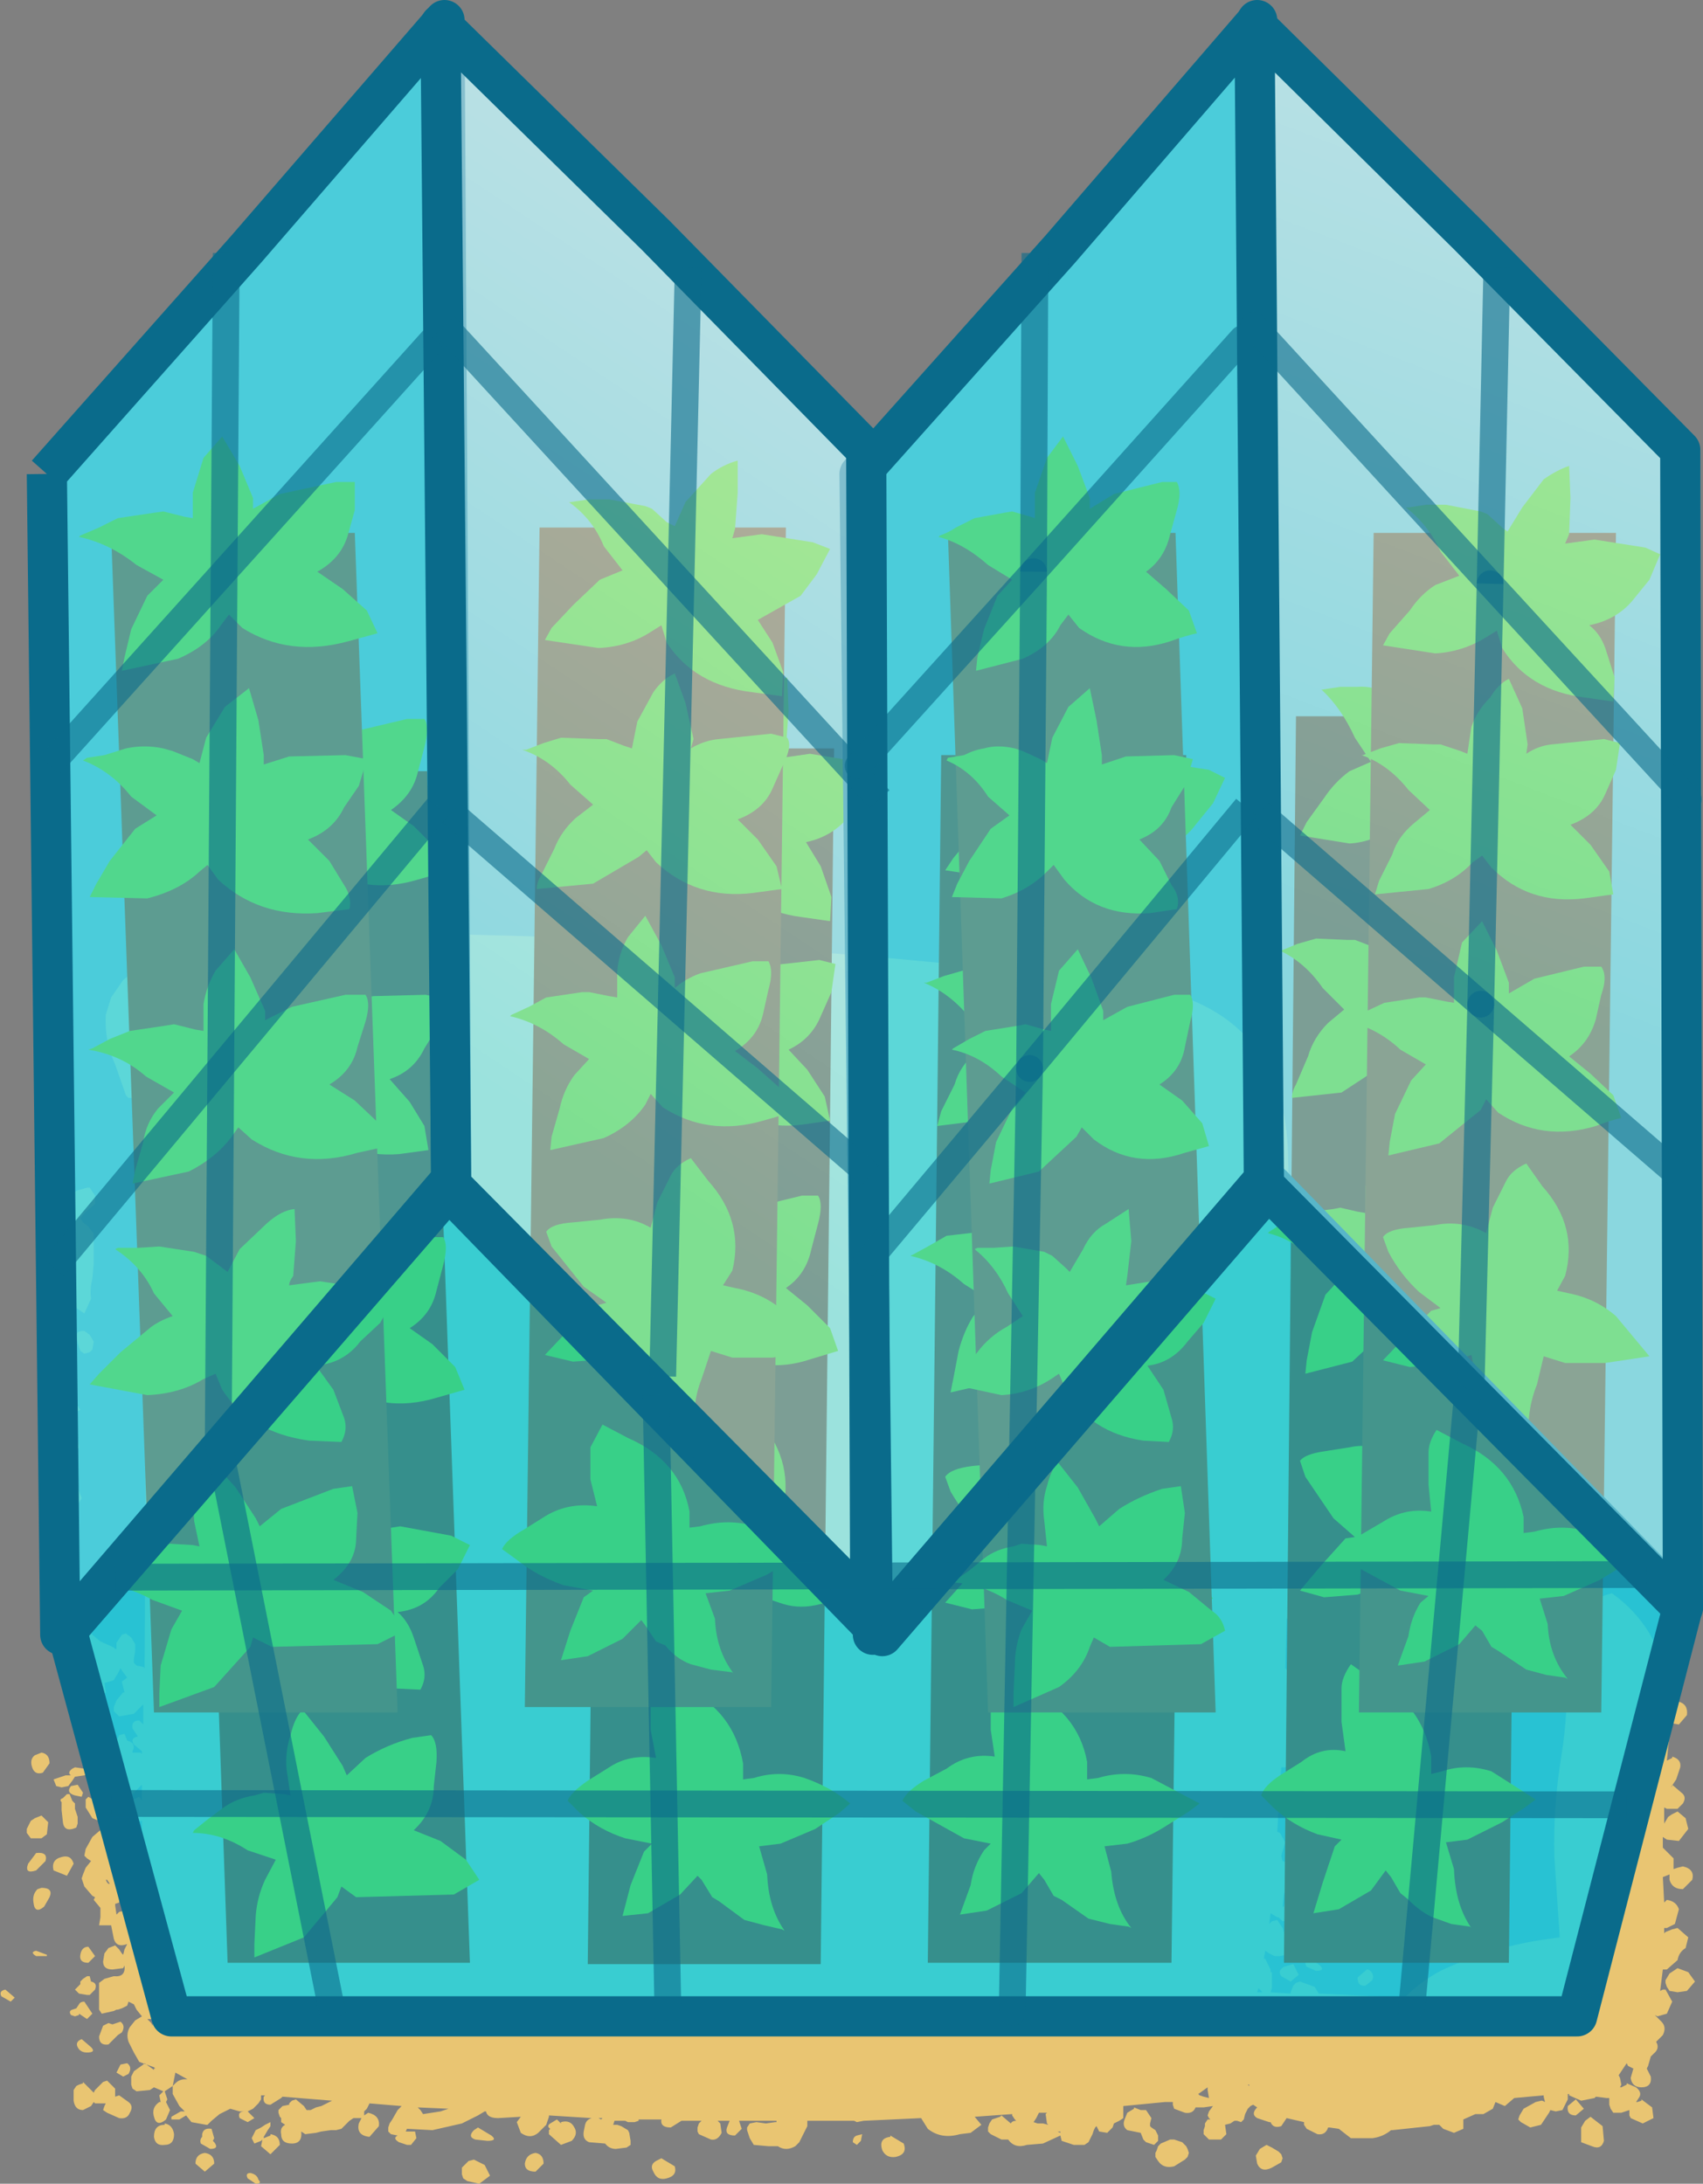 <?xml version="1.0" encoding="UTF-8" standalone="no"?>
<svg xmlns:xlink="http://www.w3.org/1999/xlink" height="81.55px" width="63.6px" xmlns="http://www.w3.org/2000/svg">
  <rect width="100%" height="100%" fill="#808080" stroke="none"/>
  <g transform="matrix(1.0, 0.0, 0.0, 1.0, 0.45, 20.5)">
    <path d="M47.95 23.75 L48.1 23.5 48.3 23.35 48.6 23.6 48.65 24.0 48.5 24.45 48.4 24.7 48.15 24.5 48.0 24.15 Q47.9 23.95 47.95 23.75 M6.0 57.4 L5.7 57.6 5.8 57.9 5.75 58.0 5.9 58.3 5.75 58.65 Q5.4 58.95 5.3 58.55 5.2 58.2 5.5 58.0 L5.55 58.0 5.5 57.75 5.65 57.6 5.3 57.45 5.15 57.55 4.65 57.6 4.5 57.5 4.45 57.35 4.45 57.05 4.55 56.85 4.9 56.6 4.95 56.55 5.3 56.8 5.3 56.75 5.35 56.75 5.3 56.7 4.75 56.5 4.55 56.15 4.35 55.75 Q4.25 55.45 4.4 55.2 L4.6 54.95 4.85 54.8 4.65 54.55 4.55 54.35 4.35 54.25 4.3 54.4 4.1 54.5 3.95 54.55 3.9 54.55 3.8 54.6 3.35 54.7 3.25 54.55 3.25 54.4 3.25 54.25 3.25 54.15 3.25 53.85 3.25 53.55 3.45 53.4 3.8 53.3 Q4.25 53.35 4.2 52.9 L4.15 53.0 3.75 53.05 Q3.4 53.05 3.4 52.75 L3.45 52.45 3.6 52.25 3.85 52.15 4.0 52.3 4.1 52.45 4.15 52.5 4.2 52.3 4.3 52.1 Q3.9 52.25 3.8 51.9 L3.7 51.4 3.6 51.4 3.25 51.4 3.3 51.1 3.3 50.8 3.3 50.75 3.05 50.45 3.1 50.35 3.0 50.3 2.7 49.95 2.6 49.65 2.65 49.5 2.75 49.25 2.95 49.0 2.8 48.9 2.7 48.8 2.75 48.55 3.0 48.1 3.35 47.8 3.6 47.65 3.75 47.6 3.85 47.55 4.05 47.85 4.15 47.8 4.25 47.8 4.5 47.95 4.7 48.1 4.85 48.25 4.85 47.5 4.35 47.6 3.9 47.5 4.0 47.25 4.25 46.95 4.55 46.7 4.75 46.6 4.85 46.75 4.85 46.15 4.5 46.5 4.05 46.9 Q3.8 47.1 3.5 46.9 L3.45 46.75 3.45 46.65 3.6 46.35 3.75 46.15 3.7 45.85 3.9 45.65 3.7 45.45 3.65 45.25 3.8 44.95 3.9 44.75 Q3.85 44.55 3.95 44.4 L4.0 44.3 4.2 44.25 4.3 44.5 Q4.65 44.6 4.5 44.9 L4.5 44.95 4.7 44.95 4.8 44.95 4.85 45.0 4.85 44.9 4.55 44.65 Q4.4 44.4 4.7 44.35 L4.5 44.05 Q4.45 43.75 4.75 43.75 L4.9 43.9 4.9 43.15 4.55 43.5 4.0 43.6 3.8 43.4 3.8 43.25 3.9 43.0 4.15 42.7 4.2 42.7 4.1 42.3 4.3 42.15 4.15 41.95 4.05 41.8 3.95 42.0 3.85 42.15 3.8 42.25 3.45 42.35 3.5 42.7 3.2 43.0 Q2.8 43.0 2.8 42.7 2.75 42.3 3.15 42.2 L3.1 42.05 3.0 41.85 2.75 41.6 2.6 41.5 2.5 41.2 2.45 40.95 2.45 40.8 2.45 40.65 2.5 40.55 2.8 40.3 2.8 40.25 3.0 40.55 3.3 40.8 3.75 41.0 3.9 41.1 3.9 40.85 4.1 40.55 4.25 40.5 4.45 40.65 4.6 40.9 4.6 41.15 4.55 41.45 4.55 41.6 4.6 41.65 4.65 41.7 4.9 41.75 4.95 41.8 5.0 31.55 4.9 18.75 4.9 17.15 Q4.05 18.0 4.7 19.8 L4.7 20.5 4.35 20.5 4.25 20.4 4.2 20.25 3.85 19.25 Q3.45 18.4 3.5 17.4 L3.7 16.75 4.15 16.1 Q4.5 15.8 4.95 15.6 5.05 12.8 5.45 10.3 L5.9 15.35 13.35 14.35 Q27.6 14.45 41.7 16.25 47.45 17.0 47.65 22.5 L47.75 26.8 47.9 26.7 48.1 26.6 48.1 26.55 48.15 26.6 48.15 26.5 48.1 26.25 48.15 25.95 48.3 25.75 48.5 25.6 48.75 25.9 48.9 26.3 48.7 26.8 48.45 26.9 48.45 27.2 48.3 27.45 47.9 27.45 47.75 27.25 47.75 32.05 47.85 31.95 48.1 31.85 48.35 31.95 48.45 32.05 48.5 32.2 48.55 32.35 48.55 32.5 48.55 32.65 48.65 32.75 48.7 32.75 48.9 32.9 49.0 33.0 49.1 33.15 49.1 33.3 49.1 33.45 49.1 33.6 49.1 33.75 49.1 34.0 48.9 34.25 48.45 34.8 47.9 34.75 47.85 34.6 47.85 34.5 47.9 34.35 48.1 34.05 48.25 33.75 48.25 33.65 48.15 33.5 48.0 33.35 47.85 33.2 47.75 33.1 47.75 35.15 47.8 35.25 47.75 35.65 47.75 35.7 47.7 36.25 47.75 36.25 48.0 36.5 48.1 36.9 48.0 37.35 47.9 37.65 48.05 37.8 48.15 38.2 Q48.1 38.45 48.3 38.5 L48.6 38.75 48.7 39.0 48.55 39.2 48.3 39.3 48.0 39.4 48.05 39.65 47.75 39.95 47.6 39.95 47.55 41.8 47.6 41.85 47.65 41.95 47.75 41.35 Q47.7 41.05 47.9 40.85 L48.1 40.7 48.35 40.8 48.55 40.95 48.6 41.0 Q48.65 40.9 48.85 40.8 L48.9 40.8 49.05 41.1 49.0 41.15 48.7 41.2 48.65 41.15 48.65 41.35 48.55 41.95 48.5 42.25 Q48.55 42.15 48.7 42.15 49.0 42.2 48.95 42.55 L48.7 42.8 48.4 42.6 48.05 42.95 48.05 43.05 48.1 43.3 48.0 43.6 47.75 44.05 47.65 44.2 47.65 44.4 47.6 44.7 47.65 44.7 47.9 45.15 47.55 45.5 47.4 45.5 47.25 47.9 47.35 47.95 47.55 48.3 47.4 48.8 47.45 49.0 47.6 49.05 47.7 49.15 47.75 49.4 47.65 49.85 47.5 50.25 47.45 50.7 47.5 50.7 47.55 50.5 47.85 50.45 47.9 50.65 47.95 50.65 48.05 50.9 47.85 51.2 47.45 51.25 47.3 51.1 47.25 51.1 47.0 50.95 46.95 51.35 47.05 51.25 47.25 51.2 47.45 51.5 47.55 51.8 47.65 52.1 47.65 52.35 47.6 52.5 47.35 52.55 47.15 52.55 46.95 52.45 46.8 52.35 46.75 52.65 46.8 52.65 46.95 52.95 47.0 53.05 47.0 53.15 47.05 53.15 47.05 53.75 47.0 53.9 47.75 53.95 47.75 53.9 47.85 53.65 47.95 53.55 48.1 53.5 48.65 53.7 48.8 53.95 52.0 54.1 Q52.6 53.5 53.35 53.1 55.15 52.25 57.1 51.95 L57.8 51.85 57.6 48.85 Q57.55 47.0 57.85 45.15 58.15 43.3 58.05 41.5 57.95 39.45 59.75 39.0 61.5 40.25 61.85 42.5 L61.9 42.45 62.1 42.4 62.3 42.85 62.25 43.05 Q62.6 43.15 62.55 43.55 L62.25 43.9 61.95 43.85 61.85 44.75 61.8 45.25 62.0 45.15 62.0 45.1 Q62.35 45.2 62.3 45.5 L62.15 45.95 61.95 46.25 62.0 46.2 62.0 46.15 62.35 46.45 Q62.55 46.6 62.4 46.85 L62.2 47.05 61.8 47.05 61.7 47.0 61.7 47.6 61.85 47.35 62.0 47.25 62.2 47.15 62.5 47.4 62.6 47.8 62.25 48.25 61.8 48.2 61.65 48.1 61.65 48.5 62.05 48.9 62.05 49.3 62.2 49.25 62.4 49.2 Q62.85 49.3 62.75 49.7 L62.4 50.05 Q62.0 50.05 61.9 49.7 L61.9 49.5 61.65 49.6 61.7 50.55 61.8 50.45 Q62.15 50.5 62.25 50.8 L62.1 51.35 61.8 51.5 61.7 51.5 61.7 51.7 61.75 51.65 62.0 51.55 62.2 51.5 62.6 51.85 62.5 52.25 Q62.25 52.4 62.2 52.7 L61.8 53.05 61.65 53.05 61.55 53.85 61.65 53.8 61.75 53.8 62.0 54.25 61.8 54.7 61.45 54.8 61.35 54.75 61.6 55.0 Q61.8 55.2 61.65 55.5 L61.4 55.75 Q61.55 56.0 61.3 56.2 L61.2 56.3 61.1 56.65 61.05 56.75 61.2 57.05 Q61.25 57.45 60.85 57.45 60.5 57.45 60.45 57.1 L60.55 56.75 60.35 56.65 60.3 56.55 60.0 57.0 60.05 57.1 60.1 57.35 60.05 57.45 60.1 57.45 60.3 57.35 60.3 57.3 60.65 57.45 Q60.9 57.65 60.75 57.85 L60.65 58.0 60.7 58.0 60.85 57.95 60.85 57.9 61.25 58.2 61.3 58.6 60.9 58.8 60.45 58.6 60.4 58.5 60.4 58.35 60.4 58.3 60.1 58.4 59.8 58.4 59.7 58.25 59.65 58.1 59.65 57.95 59.65 57.85 59.55 57.85 59.15 57.8 59.1 57.85 58.6 57.95 58.15 57.75 58.15 57.7 58.1 57.7 58.1 57.9 57.9 58.3 57.65 58.35 57.45 58.3 57.4 58.4 57.1 58.85 56.7 58.95 56.35 58.75 56.25 58.65 56.3 58.5 56.45 58.25 56.9 58.0 57.1 57.95 57.15 57.95 57.25 58.0 57.2 57.8 57.2 57.75 56.1 57.85 55.75 58.15 55.4 58.0 55.3 58.25 54.95 58.45 54.65 58.45 54.2 58.65 54.2 59.0 53.85 59.15 53.45 59.0 53.3 58.85 53.1 58.85 52.95 58.9 51.55 59.05 51.5 59.05 Q51.2 59.3 50.8 59.35 L50.0 59.35 49.55 59.0 49.2 58.95 49.15 58.95 Q49.05 59.25 48.75 59.2 L48.35 59.0 48.25 58.85 48.25 58.75 47.6 58.6 47.4 58.9 Q47.1 59.0 47.0 58.75 L46.95 58.75 46.5 58.6 Q46.25 58.45 46.5 58.2 L46.35 58.1 46.25 58.15 46.15 58.25 46.1 58.35 46.05 58.45 46.0 58.65 45.9 58.75 45.75 58.7 45.65 58.7 45.5 58.8 45.3 58.85 45.35 59.2 45.15 59.4 44.7 59.4 44.5 59.2 44.5 59.05 44.55 58.9 44.55 58.8 44.65 58.65 44.75 58.65 44.7 58.6 44.65 58.5 44.7 58.35 44.85 58.15 44.5 58.2 44.2 58.2 Q44.1 58.45 43.8 58.4 L43.4 58.25 43.35 58.1 43.35 58.0 43.05 58.0 41.5 58.15 41.5 58.3 41.5 58.6 41.35 58.7 41.15 58.8 41.1 58.95 40.9 59.15 40.6 59.1 40.5 58.9 40.45 58.95 40.4 59.05 40.35 59.2 40.2 59.5 40.05 59.6 39.65 59.6 39.2 59.45 39.15 59.25 38.5 59.55 37.9 59.6 Q37.45 59.75 37.2 59.4 L36.95 59.4 36.55 59.2 36.45 59.1 36.45 58.95 36.5 58.8 36.6 58.65 36.75 58.6 36.9 58.55 36.95 58.5 37.3 58.8 Q37.35 58.7 37.5 58.7 L37.45 58.65 37.35 58.5 37.35 58.45 35.95 58.55 36.2 58.85 35.8 59.15 35.4 59.2 Q34.7 59.4 34.2 59.0 L33.95 58.6 31.8 58.7 31.55 58.75 31.45 58.7 29.7 58.7 29.7 58.9 29.55 59.2 29.4 59.5 29.25 59.65 Q28.9 59.85 28.6 59.65 L28.25 59.65 27.7 59.6 27.55 59.35 27.5 59.2 27.45 59.05 27.45 58.95 27.55 58.8 27.8 58.75 28.15 58.8 28.5 58.75 28.55 58.75 28.55 58.7 27.15 58.7 27.25 59.0 27.0 59.25 Q26.6 59.25 26.7 58.95 L26.8 58.7 26.35 58.7 26.45 58.8 26.5 59.15 Q26.35 59.45 26.1 59.4 L25.65 59.2 25.6 59.1 25.6 58.95 25.65 58.8 25.75 58.7 25.0 58.7 24.6 58.95 Q24.2 58.95 24.25 58.65 L23.4 58.65 23.4 58.7 23.25 58.75 23.0 58.75 22.9 58.7 22.5 58.7 22.45 58.85 22.6 58.85 22.75 58.9 23.0 59.05 23.05 59.15 23.1 59.45 23.1 59.6 22.95 59.7 22.55 59.75 Q22.3 59.75 22.15 59.55 L21.55 59.5 Q21.3 59.4 21.35 59.1 L21.4 58.85 Q21.45 58.65 21.65 58.6 L20.05 58.5 20.05 58.55 19.95 58.85 19.65 59.15 Q19.35 59.4 19.0 59.15 L18.85 58.75 19.0 58.55 18.15 58.6 Q17.75 58.6 17.7 58.35 L17.65 58.35 17.4 58.5 16.8 58.8 15.7 59.05 14.75 59.0 14.7 59.1 14.8 59.1 14.95 59.1 15.05 59.1 15.1 59.35 14.9 59.6 14.75 59.6 14.45 59.5 Q14.2 59.35 14.4 59.25 L14.15 59.2 14.05 59.1 14.05 58.95 14.1 58.8 14.2 58.65 14.4 58.3 14.5 58.2 14.55 58.15 13.35 58.05 13.3 58.15 13.25 58.25 13.15 58.35 13.15 58.5 13.3 58.4 Q13.75 58.5 13.7 58.9 L13.35 59.3 Q12.85 59.25 12.95 58.8 L13.05 58.6 12.85 58.6 12.75 58.6 12.6 58.7 12.45 58.85 12.35 58.95 12.3 59.0 12.1 59.05 11.9 59.05 11.55 59.1 11.35 59.15 10.95 59.2 10.8 59.1 Q10.85 59.55 10.45 59.55 10.05 59.55 10.05 59.2 10.0 58.95 10.2 58.85 L10.05 58.75 10.05 58.6 10.0 58.55 9.95 58.4 9.95 58.3 10.1 58.15 10.35 58.1 10.35 58.05 10.45 57.95 10.6 57.9 10.9 58.15 11.0 58.3 11.15 58.3 11.35 58.2 11.55 58.15 11.95 57.95 10.1 57.8 10.05 57.85 9.65 58.1 Q9.35 58.1 9.4 57.8 L9.45 57.75 9.3 57.75 9.3 57.9 9.2 58.05 9.0 58.25 8.8 58.35 9.05 58.6 8.8 58.75 8.5 58.6 Q8.4 58.35 8.7 58.35 L8.5 58.35 8.15 58.25 7.95 58.35 7.75 58.45 7.45 58.7 7.3 58.85 7.25 58.85 6.7 58.75 6.5 58.5 6.25 58.65 5.95 58.65 5.95 58.55 6.3 58.35 6.45 58.35 6.25 58.15 6.0 57.7 6.0 57.4 6.1 57.3 Q6.25 57.15 6.45 57.15 L6.55 57.15 6.1 56.9 6.0 57.4 M49.25 39.35 L49.6 39.65 49.7 40.05 Q49.55 40.3 49.25 40.25 L48.85 40.05 48.6 40.1 48.45 39.85 Q48.45 39.6 48.8 39.65 L48.9 39.5 49.05 39.45 49.25 39.4 49.25 39.35 M49.8 41.2 Q49.95 41.4 49.7 41.45 L49.35 41.4 Q49.05 41.2 49.3 41.0 L49.45 40.95 49.8 41.2 M48.9 44.0 Q48.9 43.6 49.35 43.65 49.65 43.85 49.6 44.2 L49.25 44.45 48.9 44.0 M48.6 45.4 Q48.95 45.6 48.9 45.95 48.9 46.35 48.5 46.35 L48.45 46.35 48.4 46.4 48.3 46.7 48.1 46.9 47.7 46.8 Q47.4 46.6 47.7 46.4 L47.75 46.35 47.9 46.3 48.1 46.2 48.15 46.2 48.05 45.85 Q48.05 45.45 48.5 45.4 L48.6 45.4 M49.35 46.15 Q49.55 46.3 49.4 46.5 L49.15 46.65 48.95 46.3 Q49.05 46.1 49.35 46.15 M48.1 48.7 Q48.1 48.25 48.5 48.25 L48.85 48.6 Q48.85 49.0 48.5 49.05 48.15 49.05 48.1 48.7 M50.2 49.4 L50.15 49.5 49.95 49.3 Q49.9 49.1 50.1 49.15 L50.2 49.4 M61.9 43.15 L61.9 43.2 61.95 43.15 61.9 43.15 M1.95 24.2 L2.3 24.05 2.35 24.0 2.45 23.95 2.65 23.9 2.8 23.85 2.9 23.85 3.1 24.15 3.1 24.45 3.0 24.55 2.75 24.75 2.55 25.0 2.65 25.15 2.85 25.3 2.95 25.45 3.05 25.55 3.05 26.3 3.05 26.7 3.0 27.25 Q2.9 27.65 2.95 28.0 L2.7 28.55 2.1 28.15 1.95 27.7 2.05 27.2 2.2 26.4 2.2 26.0 2.1 25.85 2.0 25.75 1.75 25.55 1.65 25.45 1.65 25.3 1.6 25.15 1.6 25.0 1.6 24.85 1.6 24.7 1.65 24.6 1.65 24.45 1.95 24.2 M2.45 29.65 L2.4 29.35 2.45 29.25 2.6 29.2 2.7 29.2 2.9 29.35 3.05 29.6 3.0 29.9 2.9 30.0 2.7 30.05 2.55 29.95 2.5 29.8 2.45 29.65 M2.05 32.05 L2.25 31.85 2.35 31.85 2.55 32.15 2.45 32.2 2.15 32.2 2.05 32.05 M2.45 33.25 L2.5 33.55 2.4 33.7 2.05 33.65 1.8 33.45 1.75 33.1 1.85 32.95 2.05 32.85 2.25 33.0 2.4 33.1 2.45 33.25 M2.25 35.1 L2.45 35.05 2.6 35.45 2.45 35.7 Q2.1 35.85 2.05 35.5 2.0 35.2 2.25 35.1 M1.95 36.45 Q2.05 36.2 2.35 36.25 2.55 36.4 2.4 36.6 L2.1 36.75 Q1.9 36.7 1.95 36.45 M2.65 39.0 L2.6 39.15 2.35 39.2 2.0 39.1 1.65 38.7 1.65 38.45 1.7 38.3 1.85 38.25 2.15 38.3 2.35 38.45 2.55 38.7 2.65 39.0 M3.0 43.1 L3.3 43.25 3.3 43.3 2.95 43.25 Q2.8 43.15 3.0 43.1 M3.0 44.15 L3.1 44.15 3.15 44.25 Q3.45 44.3 3.45 44.65 3.45 45.15 3.0 45.05 L2.95 45.05 2.8 45.35 Q2.6 45.45 2.6 45.15 L2.65 44.95 2.55 44.6 2.85 44.3 3.0 44.15 M2.7 45.8 L2.35 45.85 2.25 46.0 2.1 46.2 1.85 46.25 1.65 46.2 1.55 45.95 2.0 45.8 2.2 45.8 Q2.05 45.7 2.25 45.55 L2.35 45.5 2.7 45.55 Q2.95 45.7 2.7 45.8 M0.85 45.05 L1.1 44.95 Q1.4 45.0 1.4 45.35 L1.15 45.7 Q0.85 45.8 0.75 45.5 0.65 45.2 0.85 45.05 M2.45 46.15 L2.65 46.45 2.6 46.6 2.35 46.55 Q2.0 46.45 2.2 46.2 L2.45 46.15 M2.05 46.5 L2.15 46.5 2.25 46.75 2.35 46.85 2.35 47.0 2.35 47.05 2.45 47.35 2.45 47.6 2.4 47.75 Q1.95 47.95 1.9 47.55 L1.85 47.1 1.85 46.8 Q1.75 46.7 1.9 46.65 L2.05 46.5 M1.1 47.3 L1.35 47.55 1.3 48.0 1.1 48.15 0.7 48.15 0.55 47.95 0.55 47.8 0.6 47.7 0.7 47.5 0.85 47.4 1.1 47.3 M0.9 49.35 Q0.45 49.5 0.6 49.1 L0.9 48.7 Q1.35 48.65 1.25 49.0 L0.9 49.35 M2.3 49.1 L2.05 49.55 1.55 49.35 Q1.45 48.95 1.85 48.85 2.2 48.75 2.3 49.1 M3.35 47.0 L3.4 47.3 3.35 47.4 3.25 47.5 3.0 47.4 2.75 47.0 2.75 46.7 2.8 46.65 2.85 46.6 3.1 46.75 3.25 46.85 3.35 47.0 M3.55 48.7 L3.7 48.85 3.75 48.9 3.7 48.8 3.7 48.65 3.55 48.7 M32.8 59.3 L32.8 59.25 33.3 59.55 Q33.45 59.95 33.0 60.05 32.65 60.1 32.5 59.8 32.35 59.35 32.8 59.3 M31.7 59.45 L31.55 59.6 31.4 59.5 Q31.4 59.3 31.55 59.25 L31.75 59.2 31.7 59.45 M38.15 58.75 L38.3 58.8 38.5 58.8 38.7 58.85 38.65 58.8 38.6 58.45 38.65 58.4 38.35 58.4 38.25 58.6 38.15 58.75 M39.15 59.15 L39.15 59.1 39.05 59.1 39.15 59.15 M20.5 58.8 L20.5 58.75 Q20.85 58.65 21.0 58.95 21.15 59.2 20.9 59.45 L20.5 59.6 20.05 59.2 20.05 59.05 20.1 59.0 Q19.95 58.9 20.1 58.8 L20.35 58.65 20.5 58.8 M22.05 58.6 L21.9 58.6 22.0 58.65 22.05 58.6 M24.25 60.1 L24.75 60.4 Q24.85 60.75 24.45 60.85 24.1 60.95 23.95 60.6 23.8 60.35 24.05 60.2 L24.25 60.1 M16.3 58.25 L15.15 58.2 15.25 58.3 15.35 58.45 16.0 58.35 16.3 58.25 M17.4 58.95 L17.9 59.25 Q18.15 59.45 17.75 59.45 L17.3 59.4 Q17.0 59.3 17.25 59.05 L17.4 58.95 M17.05 60.2 L17.25 60.15 17.65 60.35 17.85 60.75 17.45 61.05 17.0 60.95 16.85 60.85 16.8 60.7 16.8 60.6 16.8 60.45 16.95 60.3 17.05 60.2 M19.55 59.9 Q19.85 59.95 19.85 60.3 L19.55 60.6 Q19.15 60.6 19.15 60.3 19.2 59.95 19.55 59.9 M5.15 54.9 L5.05 54.9 5.2 55.05 5.25 55.15 5.25 54.9 5.15 54.9 M4.5 49.5 L4.3 49.4 4.3 49.6 4.3 49.9 4.35 50.2 4.3 50.3 4.0 50.35 4.0 50.4 4.0 50.55 3.85 50.6 3.85 50.65 3.9 51.0 4.0 50.9 4.2 50.85 4.4 51.15 4.45 51.25 4.45 50.4 4.55 49.6 4.6 49.5 4.5 49.5 M3.55 49.7 L3.5 49.7 3.55 49.8 3.6 49.85 3.65 49.85 3.55 49.7 M3.1 52.55 L2.85 52.8 Q2.5 52.8 2.55 52.5 2.6 52.2 2.85 52.2 L3.1 52.55 M1.3 52.5 L1.3 52.55 0.9 52.55 Q0.65 52.4 0.9 52.35 L1.3 52.5 M0.95 50.05 L1.1 50.0 Q1.55 50.0 1.4 50.35 L1.2 50.7 Q0.85 51.0 0.8 50.55 0.75 50.25 0.95 50.05 M2.2 54.75 Q2.1 54.6 2.25 54.55 L2.4 54.5 2.5 54.35 Q2.55 54.25 2.7 54.25 L3.0 54.7 2.8 54.9 2.5 54.7 2.5 54.75 2.35 54.8 2.2 54.75 M2.35 53.8 L2.4 53.75 2.55 53.6 2.55 53.5 2.65 53.4 2.8 53.3 2.9 53.3 2.95 53.5 Q3.2 53.55 3.1 53.8 L2.9 54.0 2.8 54.0 2.5 53.95 2.35 53.8 M3.75 55.1 L4.05 55.0 Q4.25 55.15 4.1 55.4 L3.95 55.5 3.6 55.85 Q3.25 55.9 3.25 55.55 L3.4 55.15 3.6 55.05 3.75 55.1 M4.35 56.95 L4.15 57.05 3.9 56.9 4.05 56.6 4.3 56.55 Q4.5 56.7 4.35 56.95 M2.8 56.15 Q2.55 56.15 2.45 55.95 2.35 55.75 2.6 55.65 L2.95 55.95 Q3.15 56.15 2.8 56.15 M3.35 57.3 L3.4 57.25 3.55 57.2 3.85 57.5 3.85 57.8 4.0 57.75 4.35 58.0 Q4.55 58.15 4.4 58.4 4.3 58.65 4.0 58.6 L3.55 58.4 3.4 58.3 3.45 58.15 3.5 58.05 3.1 58.05 3.05 58.0 2.95 58.15 2.65 58.3 Q2.35 58.3 2.3 57.95 L2.3 57.85 2.3 57.7 2.3 57.55 2.4 57.4 2.5 57.35 2.65 57.3 2.65 57.25 3.05 57.65 3.1 57.55 3.25 57.4 3.35 57.3 M7.1 59.3 L7.1 59.2 Q7.15 58.95 7.45 59.0 L7.55 59.35 7.5 59.45 7.55 59.5 Q7.75 59.75 7.4 59.75 L7.05 59.55 Q7.0 59.4 7.1 59.3 M7.55 60.3 L7.2 60.6 6.85 60.3 Q6.85 59.95 7.2 59.9 7.55 59.95 7.55 60.3 M6.05 59.2 Q6.05 59.6 5.7 59.6 5.35 59.65 5.3 59.3 5.3 58.85 5.7 58.85 L5.7 58.8 Q6.0 58.85 6.05 59.2 M9.55 59.05 L9.4 59.3 9.4 59.35 9.65 59.25 9.65 59.2 Q10.0 59.25 10.0 59.6 L9.65 59.95 9.3 59.65 9.35 59.4 9.3 59.45 9.05 59.55 8.95 59.35 9.1 59.05 9.3 58.95 9.45 58.85 9.65 58.75 9.65 58.9 9.55 59.05 M9.2 60.9 Q9.35 61.05 9.1 61.05 L8.8 60.85 Q8.7 60.65 8.9 60.65 9.15 60.7 9.2 60.9 M62.2 53.9 L61.9 53.85 61.8 53.7 61.75 53.55 61.75 53.45 61.9 53.2 62.2 53.0 62.6 53.15 62.85 53.5 62.55 53.85 62.2 53.9 M50.8 53.45 L50.55 53.65 Q50.25 53.7 50.25 53.35 L50.6 53.05 50.65 53.05 Q50.9 53.2 50.8 53.45 M58.7 58.25 L58.4 58.5 Q58.05 58.5 58.1 58.15 L58.4 57.9 58.7 58.25 M58.95 58.55 L59.4 58.9 59.45 59.45 Q59.35 59.8 59.0 59.65 L58.6 59.5 58.6 59.35 58.6 59.2 58.6 58.95 58.75 58.7 58.95 58.55 M48.65 51.4 L48.5 51.6 48.6 51.9 48.45 52.2 48.1 52.1 Q47.9 51.95 48.05 51.7 L48.3 51.5 48.2 51.4 Q48.0 51.1 48.3 51.1 L48.4 51.05 48.65 51.4 M50.25 52.0 Q50.15 52.05 50.05 51.9 49.9 51.75 50.05 51.55 L50.25 51.55 50.35 51.85 50.25 52.0 M48.05 53.25 L47.75 53.5 47.4 53.3 Q47.25 53.1 47.5 52.95 L47.85 52.85 48.05 53.25 M46.7 53.9 L46.55 53.75 46.5 53.9 46.7 53.9 M48.85 52.9 Q49.05 53.1 48.7 53.1 L48.35 52.95 Q48.2 52.7 48.5 52.65 L48.85 52.9 M44.65 57.45 L44.3 57.7 44.35 57.75 44.5 57.8 44.7 57.85 44.65 57.55 44.65 57.45 M41.65 58.4 L41.9 58.25 41.9 58.2 42.15 58.3 42.2 58.3 42.25 58.3 42.35 58.3 42.55 58.6 42.5 58.8 42.5 58.9 42.55 58.95 42.7 59.05 42.8 59.25 42.8 59.45 42.65 59.6 42.35 59.5 42.25 59.4 42.15 59.15 41.65 59.05 Q41.45 58.9 41.55 58.65 L41.65 58.4 M42.7 60.05 L42.7 59.9 42.75 59.8 42.8 59.65 42.9 59.55 43.25 59.4 43.4 59.4 43.7 59.5 43.85 59.65 43.9 59.75 43.95 59.9 43.9 60.05 43.8 60.15 43.4 60.4 Q43.0 60.5 42.8 60.2 L42.7 60.05 M46.2 57.35 L46.15 57.35 46.2 57.4 46.2 57.35 M47.05 59.7 L47.3 59.85 47.4 59.95 47.45 60.1 47.4 60.25 47.05 60.45 Q46.65 60.65 46.5 60.3 L46.45 60.0 46.6 59.75 46.85 59.6 47.05 59.7 M-0.25 53.8 L0.1 54.1 -0.05 54.25 -0.4 54.05 Q-0.5 53.85 -0.25 53.8" fill="#e9c572" fill-rule="evenodd" stroke="none"/>
    <path d="M62.4 39.55 L58.45 54.8 5.95 54.8 2.05 40.4 16.3 23.95 32.15 40.25 32.15 40.55 32.3 40.4 32.5 40.6 46.9 23.9 62.4 39.55" fill="#18cee2" fill-opacity="0.6" fill-rule="evenodd" stroke="none"/>
    <path d="M16.15 -19.5 L16.05 -19.6 16.15 -19.75 16.15 -19.5 M16.0 -19.55 L16.4 23.55 1.8 40.55 1.3 -2.8 8.75 -11.2 16.0 -19.55 M32.05 35.3 L31.9 -3.0 39.15 -11.2 46.4 -19.6 46.75 23.55 32.3 40.4 32.15 40.55 32.15 40.25 32.05 35.3" fill="#41daeb" fill-opacity="0.6" fill-rule="evenodd" stroke="none"/>
    <path d="M16.05 -19.6 L16.15 -19.5 24.05 -11.7 31.9 -3.7 31.9 -3.0 32.05 35.3 32.05 39.55 16.4 23.75 16.4 23.55 16.0 -19.55 16.0 -19.6 16.05 -19.6 M46.4 -19.6 L46.5 -19.5 54.4 -11.7 62.3 -3.7 62.4 39.5 62.4 39.55 46.9 23.9 46.75 23.75 46.75 23.55 46.4 -19.6" fill="#8ce8f2" fill-opacity="0.6" fill-rule="evenodd" stroke="none"/>
    <path d="M15.5 8.3 L17.1 52.8 8.05 52.8 6.5 8.3 15.5 8.3" fill="#643009" fill-rule="evenodd" stroke="none"/>
    <path d="M7.9 16.4 Q8.5 16.25 9.15 16.4 L9.5 16.5 10.15 16.8 10.4 16.95 10.65 16.0 Q10.85 15.35 11.3 14.85 11.7 14.35 12.1 14.15 L12.45 15.35 12.6 16.65 12.6 17.05 Q13.0 16.75 13.5 16.7 L15.45 16.65 16.15 16.8 15.9 17.85 15.4 18.65 Q15.0 19.5 14.1 19.8 L14.85 20.65 15.4 21.55 15.55 22.45 14.45 22.6 Q12.45 22.75 11.1 21.35 L10.7 20.8 10.4 21.05 Q9.7 21.75 8.65 22.05 L6.7 22.0 6.85 21.55 7.3 20.65 8.2 19.45 Q8.5 19.15 8.9 18.9 L8.05 18.2 Q7.4 17.25 6.45 16.85 L6.55 16.75 7.15 16.65 Q7.5 16.45 7.9 16.4 M16.55 30.55 L16.9 31.4 15.85 31.7 Q13.85 32.3 12.25 31.2 L11.8 30.7 11.55 31.1 Q11.0 31.9 10.05 32.35 L8.1 32.85 8.2 32.3 8.45 31.25 Q8.6 30.55 9.0 30.0 L9.55 29.4 Q9.0 29.15 8.6 28.8 7.7 28.0 6.65 27.75 L6.75 27.7 7.3 27.4 8.0 27.05 9.25 26.85 9.55 26.8 10.3 27.0 10.55 27.05 10.55 26.05 10.95 24.8 Q11.2 24.25 11.6 24.0 L12.2 25.05 12.65 26.3 12.65 26.7 Q13.05 26.35 13.55 26.15 L15.45 25.7 16.1 25.7 Q16.3 26.0 16.1 26.75 L15.85 27.7 Q15.65 28.6 14.85 29.1 L15.7 29.7 16.55 30.55 M10.65 35.6 L11.2 36.0 11.35 36.2 11.85 35.3 12.7 34.35 Q13.2 33.85 13.65 33.8 L13.7 35.0 13.6 36.35 13.5 36.65 14.5 36.5 16.4 36.85 17.1 37.2 16.65 38.1 15.95 38.8 Q15.4 39.6 14.4 39.7 14.8 40.05 15.0 40.65 L15.35 41.7 Q15.5 42.15 15.25 42.6 L14.2 42.55 Q12.15 42.25 11.2 40.65 L10.95 40.0 10.55 40.2 Q9.7 40.8 8.65 40.85 L6.7 40.45 6.95 40.0 7.65 39.2 8.75 38.25 9.5 37.85 8.85 37.0 Q8.4 35.95 7.5 35.35 L7.6 35.25 8.3 35.25 9.05 35.2 10.25 35.45 10.65 35.6 M8.8 48.6 Q7.8 47.95 6.75 47.95 L6.8 47.85 7.3 47.45 7.9 47.0 Q8.4 46.65 9.05 46.55 L9.4 46.45 10.15 46.5 10.4 46.55 10.25 45.55 Q10.2 44.9 10.4 44.3 10.55 43.65 10.85 43.35 L11.65 44.35 12.35 45.45 12.5 45.8 13.2 45.15 Q14.0 44.65 14.95 44.4 L15.65 44.3 Q15.9 44.55 15.85 45.3 L15.75 46.2 Q15.75 47.15 15.0 47.85 L16.0 48.25 16.95 48.95 17.45 49.7 16.5 50.25 12.85 50.35 12.3 49.95 12.15 50.35 10.9 51.85 9.05 52.6 9.05 52.1 9.1 51.05 Q9.15 50.35 9.45 49.7 L9.85 48.95 8.8 48.6" fill="#6ad301" fill-rule="evenodd" stroke="none"/>
    <path d="M10.9 4.65 L11.5 5.7 12.0 6.95 12.0 7.35 Q12.4 7.0 12.85 6.8 L14.75 6.35 15.4 6.35 Q15.6 6.65 15.4 7.4 L15.15 8.35 Q14.95 9.2 14.15 9.75 L15.0 10.35 15.85 11.2 16.2 12.05 15.15 12.35 Q13.15 12.95 11.55 11.85 L11.1 11.35 10.85 11.75 9.35 13.0 7.4 13.5 7.5 12.95 7.75 11.9 Q7.9 11.2 8.3 10.65 L8.85 10.05 7.9 9.45 Q7.0 8.65 5.95 8.4 L6.05 8.35 Q6.35 8.3 6.65 8.05 L7.3 7.7 8.55 7.5 8.85 7.45 9.6 7.65 9.85 7.7 9.85 6.7 10.25 5.45 Q10.5 4.9 10.9 4.65" fill="#6ad301" fill-rule="evenodd" stroke="none"/>
    <path d="M30.7 7.45 L30.2 52.85 21.5 52.85 22.0 7.45 30.7 7.45" fill="#643009" fill-rule="evenodd" stroke="none"/>
    <path d="M25.15 42.55 Q26.95 43.4 27.3 45.35 L27.3 45.95 27.7 45.9 Q28.65 45.6 29.6 45.9 30.6 46.25 31.3 46.85 L30.9 47.2 30.0 47.8 28.7 48.35 27.9 48.45 28.2 49.5 Q28.25 50.75 28.85 51.6 L28.75 51.55 28.1 51.4 27.35 51.2 26.4 50.5 26.15 50.35 25.75 49.7 25.6 49.55 24.95 50.25 23.75 50.95 22.8 51.05 23.1 49.9 23.6 48.65 23.9 48.35 22.9 48.15 Q21.95 47.85 21.2 47.2 L20.75 46.75 Q20.85 46.45 21.5 46.0 L22.3 45.5 Q23.05 45.0 24.05 45.15 L23.85 44.1 23.85 42.85 24.2 42.0 25.15 42.55" fill="#6ad301" fill-rule="evenodd" stroke="none"/>
    <path d="M22.45 35.15 L22.25 34.55 Q22.45 34.25 23.2 34.15 L24.15 34.1 Q25.15 33.9 25.9 34.4 25.9 34.0 26.2 33.4 L26.65 32.4 Q26.85 31.95 27.35 31.7 L27.95 32.6 Q29.25 34.15 28.75 36.05 L28.45 36.65 28.9 36.75 Q29.85 36.95 30.6 37.6 L31.75 39.15 31.2 39.25 30.2 39.4 Q29.45 39.6 28.8 39.4 L28.05 39.15 27.75 40.2 Q27.35 41.25 27.5 42.4 L27.4 42.35 Q27.25 42.05 26.9 41.9 L26.35 41.4 25.75 40.35 25.6 40.05 25.5 39.35 25.45 39.1 24.5 39.45 23.15 39.6 22.2 39.3 23.0 38.35 24.05 37.4 24.35 37.3 23.55 36.7 22.45 35.15" fill="#6ad301" fill-rule="evenodd" stroke="none"/>
    <path d="M30.1 24.15 Q30.3 24.45 30.1 25.2 L29.85 26.15 Q29.65 27.1 28.9 27.6 L29.7 28.25 30.55 29.1 30.85 29.95 29.85 30.25 Q27.95 30.9 26.35 29.75 L25.95 29.25 25.7 29.65 24.25 30.95 22.4 31.4 22.5 30.9 22.75 29.85 23.25 28.5 23.8 27.9 22.9 27.3 Q22.0 26.5 20.95 26.25 L21.05 26.2 21.65 25.85 22.3 25.55 23.5 25.35 23.8 25.3 24.5 25.5 24.75 25.55 24.75 24.5 25.15 23.2 25.75 22.4 26.3 23.5 26.8 24.75 26.8 25.15 27.65 24.6 29.5 24.15 30.1 24.15" fill="#6ad301" fill-rule="evenodd" stroke="none"/>
    <path d="M27.2 14.2 L27.4 15.55 Q27.3 15.75 27.35 15.9 27.8 15.65 28.35 15.55 L30.15 15.35 30.75 15.5 30.6 16.55 30.2 17.45 Q29.85 18.3 29.0 18.7 L29.7 19.45 30.35 20.45 30.55 21.35 29.5 21.5 Q27.5 21.75 26.15 20.3 L25.8 19.85 25.5 20.1 23.9 21.15 21.9 21.35 22.1 20.8 22.55 19.8 Q22.8 19.1 23.3 18.65 L23.95 18.1 23.1 17.3 Q22.4 16.35 21.45 15.95 L21.55 15.95 22.15 15.75 22.85 15.5 24.05 15.55 24.35 15.55 25.05 15.85 25.25 15.9 25.45 14.9 26.05 13.75 Q26.35 13.2 26.8 13.05 L27.2 14.2" fill="#6ad301" fill-rule="evenodd" stroke="none"/>
    <path d="M31.75 9.2 L31.2 10.05 Q30.6 10.75 29.65 10.95 L30.2 11.85 30.6 13.0 30.55 13.9 29.5 13.75 Q27.45 13.5 26.5 11.8 L26.3 11.2 25.95 11.45 Q25.15 12.0 24.1 12.05 L22.2 11.7 22.5 11.3 23.15 10.4 24.15 9.4 24.95 9.05 24.3 8.15 Q23.9 7.1 23.05 6.4 L23.1 6.4 23.8 6.3 24.5 6.3 25.7 6.6 26.0 6.7 26.5 7.2 26.75 7.35 27.2 6.4 28.05 5.35 Q28.45 4.95 28.95 4.8 L29.0 6.05 28.9 7.45 28.75 7.8 29.8 7.65 31.65 7.95 32.2 8.25 31.75 9.2" fill="#6ad301" fill-rule="evenodd" stroke="none"/>
    <path d="M34.2 52.8 L34.7 7.7 43.85 7.7 43.3 52.8 34.2 52.8" fill="#643009" fill-rule="evenodd" stroke="none"/>
    <path d="M41.05 49.4 Q41.15 50.7 41.8 51.5 L41.7 51.45 41.0 51.35 40.2 51.15 39.2 50.45 38.9 50.3 38.55 49.7 38.35 49.45 37.7 50.2 36.4 50.85 35.4 51.0 35.8 49.9 Q35.9 49.2 36.3 48.6 L36.55 48.35 35.55 48.15 33.75 47.15 33.25 46.75 Q33.4 46.4 34.05 46.0 L34.9 45.55 Q35.7 44.95 36.7 45.1 L36.55 44.1 36.55 42.85 Q36.55 42.45 36.9 42.0 L37.85 42.55 Q39.8 43.4 40.15 45.3 L40.15 45.95 40.55 45.9 Q41.55 45.6 42.55 45.9 L44.35 46.85 43.95 47.15 43.0 47.75 Q42.35 48.15 41.65 48.35 L40.8 48.45 41.05 49.4" fill="#6ad301" fill-rule="evenodd" stroke="none"/>
    <path d="M41.85 36.8 Q42.85 37.0 43.65 37.65 L44.85 39.2 44.2 39.3 43.2 39.45 41.7 39.45 40.95 39.2 40.65 40.25 Q40.2 41.3 40.35 42.4 L40.3 42.35 39.7 41.9 39.2 41.45 Q38.7 41.05 38.55 40.35 L38.35 40.1 38.3 39.4 38.2 39.15 37.2 39.5 35.85 39.6 34.85 39.35 35.7 38.4 36.7 37.45 37.05 37.4 36.2 36.75 Q35.55 36.05 35.05 35.2 L34.85 34.65 Q35.05 34.35 35.85 34.25 L36.85 34.15 Q37.85 33.95 38.7 34.45 38.7 34.05 39.0 33.5 L39.5 32.5 Q39.7 32.05 40.2 31.8 L40.85 32.7 Q42.2 34.2 41.7 36.1 L41.35 36.7 41.85 36.8" fill="#6ad301" fill-rule="evenodd" stroke="none"/>
    <path d="M43.05 24.3 Q43.3 24.65 43.05 25.35 L42.85 26.3 Q42.65 27.2 41.85 27.7 L42.7 28.4 43.55 29.2 43.85 30.05 42.85 30.4 Q40.85 31.0 39.2 29.85 L38.7 29.35 38.5 29.75 Q37.9 30.6 37.0 31.05 L35.05 31.5 35.15 31.0 35.35 29.95 Q35.55 29.2 35.9 28.65 L36.5 28.05 35.55 27.45 Q34.65 26.65 33.55 26.4 L33.65 26.35 34.2 26.05 34.9 25.65 36.2 25.5 36.5 25.45 37.2 25.6 37.5 25.65 37.5 24.7 Q37.55 24.05 37.85 23.35 L38.55 22.55 39.15 23.7 39.65 24.9 39.65 25.3 40.55 24.75 42.45 24.3 43.05 24.3" fill="#6ad301" fill-rule="evenodd" stroke="none"/>
    <path d="M43.8 15.75 L43.65 16.75 Q43.35 17.25 43.2 17.7 42.85 18.5 41.95 18.85 L42.7 19.65 43.35 20.65 43.55 21.55 42.45 21.7 Q40.35 21.95 38.9 20.5 L38.55 20.05 38.3 20.3 Q37.55 21.05 36.55 21.3 L34.55 21.55 34.7 21.0 35.2 20.0 Q35.4 19.3 36.0 18.8 L36.65 18.3 Q36.15 18.0 35.8 17.55 35.05 16.6 34.05 16.2 L34.15 16.2 34.8 15.95 35.5 15.75 36.8 15.8 37.05 15.8 37.8 16.05 38.05 16.15 38.2 15.15 Q38.4 14.5 38.85 14.0 L39.65 13.3 40.05 14.4 40.3 15.8 40.2 16.15 41.2 15.8 43.15 15.6 43.8 15.75" fill="#6ad301" fill-rule="evenodd" stroke="none"/>
    <path d="M41.85 5.15 L41.95 6.4 41.85 7.75 41.7 8.1 42.8 7.95 44.7 8.25 45.3 8.55 44.85 9.5 44.2 10.3 Q43.65 11.05 42.65 11.25 L43.2 12.15 43.55 13.25 43.55 14.15 42.5 14.0 Q40.35 13.75 39.35 12.1 L39.15 11.45 38.7 11.7 Q37.85 12.25 36.85 12.3 L34.85 12.0 35.15 11.55 35.85 10.7 Q36.3 10.05 36.85 9.7 L37.7 9.35 37.05 8.45 Q36.55 7.4 35.7 6.75 L35.8 6.75 36.5 6.65 37.2 6.65 38.5 6.95 38.8 7.0 39.35 7.5 39.55 7.65 40.05 6.75 Q40.35 6.15 40.95 5.65 L41.85 5.15" fill="#6ad301" fill-rule="evenodd" stroke="none"/>
    <path d="M56.4 6.25 L55.9 52.8 47.5 52.8 47.95 6.25 56.4 6.25" fill="#643009" fill-rule="evenodd" stroke="none"/>
    <path d="M50.0 41.65 L50.85 42.25 Q52.65 43.1 53.0 45.1 L53.0 45.75 53.4 45.65 Q54.3 45.35 55.25 45.65 L56.9 46.7 56.5 47.0 55.65 47.55 54.35 48.2 53.55 48.3 53.85 49.3 Q53.9 50.65 54.5 51.5 L54.45 51.45 53.75 51.35 53.05 51.1 Q52.6 50.9 52.1 50.4 L51.85 50.2 51.5 49.6 51.3 49.35 50.75 50.1 49.55 50.8 48.6 50.95 48.95 49.8 49.4 48.45 49.65 48.2 48.75 48.0 Q47.8 47.65 47.1 47.0 L46.65 46.55 Q46.75 46.2 47.35 45.8 L48.15 45.3 Q48.9 44.7 49.8 44.9 L49.65 43.8 49.65 42.55 Q49.65 42.15 50.0 41.65" fill="#6ad301" fill-rule="evenodd" stroke="none"/>
    <path d="M54.55 36.25 Q55.5 36.5 56.2 37.15 L57.35 38.75 56.75 38.85 55.85 39.0 54.45 39.0 53.7 38.75 53.45 39.85 Q53.05 40.9 53.2 42.1 L53.1 42.05 52.6 41.55 52.1 41.05 Q51.65 40.65 51.5 39.95 L51.3 39.7 51.25 38.95 51.2 38.7 50.25 39.05 49.0 39.15 48.1 38.9 48.9 37.95 49.8 36.95 50.15 36.9 49.35 36.2 48.3 34.65 48.1 34.05 Q48.3 33.8 49.0 33.7 L49.95 33.55 Q50.85 33.35 51.65 33.9 L51.9 32.9 52.4 31.85 Q52.6 31.4 53.05 31.15 L53.65 32.05 Q54.9 33.6 54.45 35.6 L54.1 36.15 54.55 36.25" fill="#6ad301" fill-rule="evenodd" stroke="none"/>
    <path d="M49.6 24.6 L50.25 24.75 50.55 24.8 50.55 23.8 50.85 22.4 51.5 21.55 52.05 22.75 52.5 24.0 52.5 24.45 Q52.9 24.05 53.4 23.85 L55.1 23.35 55.7 23.35 Q55.9 23.75 55.7 24.5 L55.5 25.45 Q55.3 26.4 54.55 26.9 L55.35 27.6 56.15 28.45 56.4 29.35 55.5 29.65 Q53.65 30.3 52.1 29.15 L51.65 28.6 51.45 29.05 50.05 30.35 48.3 30.8 48.35 30.3 48.55 29.25 49.05 27.85 49.6 27.25 48.75 26.65 Q47.9 25.8 46.9 25.55 L46.95 25.5 47.5 25.15 48.15 24.8 49.35 24.65 49.6 24.6" fill="#6ad301" fill-rule="evenodd" stroke="none"/>
    <path d="M50.15 14.6 L50.8 14.85 51.05 14.95 51.2 13.9 51.8 12.75 Q52.1 12.2 52.5 12.0 L52.9 13.15 53.1 14.6 53.05 14.95 53.95 14.6 55.75 14.4 56.35 14.55 56.2 15.6 55.85 16.55 Q55.5 17.4 54.65 17.75 L55.35 18.55 55.95 19.6 56.15 20.5 55.1 20.7 Q53.2 20.95 51.85 19.45 L51.5 19.0 51.25 19.25 49.65 20.3 47.8 20.5 Q47.8 20.25 47.95 20.0 L48.4 18.95 Q48.6 18.25 49.15 17.7 L49.75 17.2 48.95 16.4 Q48.3 15.45 47.35 15.0 L47.4 15.0 48.0 14.75 48.7 14.55 49.85 14.6 50.15 14.6" fill="#6ad301" fill-rule="evenodd" stroke="none"/>
    <path d="M53.7 4.15 Q54.1 3.75 54.55 3.6 L54.65 4.85 54.55 6.3 54.45 6.65 55.45 6.5 57.2 6.85 57.75 7.1 Q57.8 7.5 57.35 8.1 L56.75 8.95 Q56.2 9.7 55.3 9.9 55.7 10.2 55.85 10.85 L56.15 11.95 56.15 12.9 55.15 12.75 Q53.2 12.5 52.25 10.8 L52.05 10.1 51.65 10.35 Q50.85 10.95 49.95 11.0 L48.1 10.7 48.35 10.2 49.0 9.3 Q49.4 8.7 49.95 8.3 L50.75 7.95 50.15 7.05 Q49.65 5.95 48.9 5.25 L48.95 5.25 49.6 5.15 50.25 5.15 Q50.85 5.1 51.45 5.45 L51.7 5.5 52.25 6.05 52.45 6.2 52.9 5.25 53.7 4.15" fill="#6ad301" fill-rule="evenodd" stroke="none"/>
    <path d="M28.9 -0.8 L28.35 43.25 19.15 43.25 19.7 -0.8 28.9 -0.8" fill="#863f0b" fill-rule="evenodd" stroke="none"/>
    <path d="M19.95 36.1 Q20.8 35.6 21.85 35.75 L21.6 34.75 21.6 33.55 22.05 32.7 23.0 33.2 Q24.95 34.05 25.3 35.95 L25.3 36.55 25.7 36.5 Q26.75 36.2 27.75 36.5 28.8 36.8 29.55 37.45 L29.15 37.75 Q28.6 38.05 28.2 38.3 L26.8 38.9 25.9 39.0 26.25 39.95 Q26.3 41.15 26.95 42.0 L26.9 41.95 26.1 41.85 25.35 41.65 Q24.8 41.45 24.4 40.95 L24.05 40.8 23.65 40.2 23.5 40.0 22.8 40.7 21.5 41.35 20.5 41.5 20.85 40.4 21.35 39.15 21.7 38.9 20.6 38.7 Q19.6 38.35 18.85 37.75 L18.3 37.35 Q18.45 37.0 19.15 36.6 L19.95 36.1" fill="#6ad301" fill-rule="evenodd" stroke="none"/>
    <path d="M24.6 23.4 Q24.8 23.0 25.35 22.75 L26.0 23.6 Q27.35 25.1 26.9 26.95 L26.55 27.5 27.0 27.6 Q28.05 27.8 28.8 28.45 L30.05 29.95 29.45 30.05 28.4 30.2 26.9 30.2 26.1 29.95 25.75 31.0 Q25.35 32.0 25.55 33.1 L25.45 33.05 24.85 32.6 24.3 32.15 23.65 31.1 23.5 30.85 23.4 30.15 23.35 29.9 22.3 30.25 20.95 30.35 19.9 30.1 20.75 29.2 21.85 28.25 22.2 28.15 21.35 27.55 20.15 26.05 19.95 25.5 Q20.15 25.2 20.95 25.15 L21.95 25.05 Q23.0 24.85 23.85 25.35 L24.1 24.4 24.6 23.4" fill="#6ad301" fill-rule="evenodd" stroke="none"/>
    <path d="M28.25 15.4 Q28.45 15.75 28.25 16.45 L28.05 17.35 Q27.85 18.25 27.0 18.75 L27.85 19.4 28.75 20.2 29.1 21.05 28.05 21.35 Q26.0 21.95 24.3 20.85 L23.85 20.35 23.65 20.75 Q23.1 21.55 22.1 22.0 L20.1 22.45 20.15 21.95 20.45 20.9 Q20.6 20.2 21.0 19.65 L21.55 19.05 20.6 18.5 Q19.7 17.7 18.6 17.45 L18.65 17.4 19.3 17.1 19.95 16.75 21.3 16.55 21.55 16.55 22.3 16.7 22.6 16.75 22.6 15.8 Q22.65 15.1 23.0 14.5 L23.65 13.7 24.25 14.8 24.75 16.0 24.75 16.4 Q25.15 16.05 25.7 15.85 L27.65 15.4 28.25 15.4" fill="#6ad301" fill-rule="evenodd" stroke="none"/>
    <path d="M25.15 5.75 L25.45 7.1 25.35 7.45 Q25.85 7.15 26.4 7.1 L28.35 6.9 28.95 7.05 Q29.15 7.35 28.8 8.05 L28.4 8.95 Q28.05 9.75 27.1 10.1 L27.85 10.85 28.55 11.85 28.75 12.7 27.65 12.85 Q25.55 13.1 24.05 11.7 L23.7 11.25 23.4 11.5 21.7 12.5 19.6 12.7 Q19.6 12.45 19.75 12.2 L20.25 11.2 Q20.5 10.55 21.05 10.05 L21.7 9.55 20.85 8.8 Q20.1 7.85 19.05 7.5 L19.2 7.5 19.85 7.25 20.5 7.05 21.9 7.1 22.2 7.1 22.85 7.35 23.15 7.45 23.35 6.45 23.95 5.35 Q24.3 4.85 24.75 4.65 L25.15 5.75" fill="#6ad301" fill-rule="evenodd" stroke="none"/>
    <path d="M20.8 -1.75 L20.85 -1.75 21.55 -1.85 22.3 -1.85 23.65 -1.6 23.9 -1.5 24.45 -1.0 24.75 -0.85 25.15 -1.75 26.1 -2.8 Q26.55 -3.15 27.1 -3.3 L27.1 -2.1 27.0 -0.75 26.9 -0.4 28.0 -0.55 29.9 -0.25 30.55 0.0 30.05 0.95 29.45 1.75 27.85 2.65 28.4 3.5 28.8 4.6 28.75 5.5 27.65 5.35 Q25.5 5.1 24.45 3.5 L24.25 2.85 23.85 3.1 Q23.0 3.65 21.9 3.7 L19.9 3.4 20.15 2.95 20.95 2.1 21.95 1.15 22.8 0.8 22.1 -0.1 Q21.7 -1.1 20.8 -1.75" fill="#6ad301" fill-rule="evenodd" stroke="none"/>
    <path d="M43.45 -0.6 L44.95 43.45 36.45 43.45 34.95 -0.6 43.45 -0.6" fill="#863f0b" fill-rule="evenodd" stroke="none"/>
    <path d="M44.1 7.85 L43.8 8.85 43.3 9.65 Q43.0 10.5 42.1 10.85 L42.85 11.65 43.3 12.55 Q43.65 13.0 43.5 13.45 L42.5 13.6 Q40.5 13.75 39.3 12.35 L38.9 11.8 38.65 12.05 Q37.95 12.75 36.95 13.05 L35.1 13.0 35.3 12.5 35.75 11.65 36.55 10.45 37.25 9.95 36.45 9.25 Q35.85 8.3 34.9 7.9 L34.95 7.8 35.55 7.7 Q35.95 7.5 36.3 7.45 36.8 7.3 37.45 7.45 L37.75 7.55 38.4 7.85 38.65 8.0 38.85 7.05 39.45 5.9 40.25 5.2 40.5 6.4 40.7 7.7 40.7 8.05 41.6 7.75 43.4 7.7 44.1 7.85 M40.75 17.6 L41.65 17.1 43.4 16.65 44.0 16.65 Q44.2 16.95 44.0 17.65 L43.8 18.6 Q43.65 19.5 42.85 20.0 L43.7 20.6 44.45 21.45 44.7 22.3 43.8 22.55 Q41.9 23.2 40.4 22.05 L39.95 21.6 39.75 21.95 38.35 23.25 36.5 23.7 36.55 23.2 36.75 22.15 37.35 20.9 37.85 20.3 36.95 19.7 Q36.1 18.9 35.1 18.7 L35.15 18.65 35.75 18.3 36.35 18.0 37.6 17.8 37.85 17.75 38.55 17.95 38.8 18.0 38.8 17.0 39.1 15.75 39.8 14.95 40.3 16.0 40.75 17.25 40.75 17.6 M44.95 28.0 L44.5 28.9 43.9 29.6 Q43.3 30.4 42.4 30.5 L43.0 31.4 43.3 32.45 Q43.45 32.9 43.2 33.35 L42.25 33.3 Q40.25 33.0 39.35 31.4 L39.1 30.8 38.8 31.0 Q37.95 31.55 36.95 31.6 L35.1 31.2 35.4 30.8 36.05 30.0 Q36.5 29.4 37.15 29.05 L37.75 28.65 37.2 27.8 Q36.75 26.8 35.95 26.15 L36.05 26.1 36.65 26.1 37.4 26.05 38.55 26.25 38.85 26.4 39.35 26.85 39.5 27.0 40.0 26.15 Q40.3 25.5 40.85 25.2 L41.7 24.65 41.8 25.85 41.65 27.15 41.6 27.5 42.55 27.35 44.25 27.65 44.95 28.0 M41.35 35.85 Q42.05 35.4 42.95 35.1 L43.65 35.0 43.8 36.0 43.7 36.95 Q43.7 37.85 43.0 38.5 L43.95 38.95 44.8 39.65 Q45.2 39.9 45.3 40.4 L44.4 40.9 41.0 41.0 40.4 40.65 40.25 41.0 Q39.95 41.9 39.1 42.5 L37.4 43.25 37.4 42.75 37.45 41.7 Q37.45 41.0 37.7 40.35 L38.1 39.65 37.15 39.25 Q36.2 38.65 35.15 38.6 L35.25 38.5 35.75 38.15 36.3 37.7 Q36.75 37.35 37.4 37.25 L37.7 37.15 38.4 37.2 38.65 37.25 38.55 36.3 Q38.45 35.6 38.65 35.0 38.8 34.4 39.05 34.1 L39.8 35.05 40.45 36.2 40.6 36.5 41.35 35.85" fill="#6ad301" fill-rule="evenodd" stroke="none"/>
    <path d="M35.25 -0.8 L35.95 -1.15 37.05 -1.35 37.35 -1.4 38.05 -1.2 38.2 -1.15 38.2 -2.1 38.65 -3.4 39.25 -4.2 39.8 -3.1 40.25 -1.9 40.25 -1.5 41.15 -2.05 42.95 -2.5 43.5 -2.5 Q43.7 -2.15 43.5 -1.45 L43.25 -0.55 Q43.05 0.35 42.35 0.85 L43.1 1.5 43.95 2.3 44.25 3.15 Q43.8 3.25 43.25 3.45 41.4 4.05 39.85 2.95 L39.45 2.45 39.15 2.85 Q38.75 3.65 37.75 4.1 L36.0 4.55 36.05 4.05 36.3 3.0 36.8 1.75 37.35 1.15 36.45 0.6 Q35.55 -0.2 34.6 -0.45 L34.65 -0.5 Q34.95 -0.6 35.25 -0.8" fill="#6ad301" fill-rule="evenodd" stroke="none"/>
    <path d="M12.8 -0.6 L14.4 43.45 5.3 43.45 3.7 -0.6 12.8 -0.6" fill="#863f0b" fill-rule="evenodd" stroke="none"/>
    <path d="M12.4 9.65 Q12.0 10.5 11.05 10.85 L11.85 11.65 12.4 12.55 Q12.7 13.0 12.6 13.45 L11.4 13.6 Q9.2 13.75 7.7 12.35 L7.3 11.8 7.0 12.05 Q6.25 12.75 5.05 13.05 L2.9 13.0 3.15 12.5 3.65 11.65 4.6 10.45 5.4 9.95 4.45 9.25 Q3.7 8.3 2.65 7.9 L2.8 7.8 3.45 7.7 4.25 7.45 Q4.95 7.3 5.65 7.45 L6.0 7.55 6.75 7.85 7.0 8.0 7.25 7.05 7.95 5.9 8.85 5.2 9.2 6.4 9.4 7.7 9.4 8.05 10.35 7.75 12.45 7.7 13.25 7.85 12.95 8.85 12.4 9.65 M6.85 17.95 L7.15 18.0 7.15 17.0 Q7.25 16.35 7.6 15.75 L8.3 14.95 8.9 16.0 9.45 17.25 9.45 17.6 10.45 17.1 12.45 16.65 13.2 16.65 Q13.4 16.95 13.2 17.65 L12.9 18.6 Q12.7 19.5 11.85 20.0 L12.8 20.6 13.7 21.45 14.05 22.3 12.9 22.55 Q10.75 23.2 8.95 22.05 L8.45 21.6 8.2 21.95 Q7.6 22.75 6.6 23.25 L4.5 23.7 4.6 23.2 4.9 22.15 Q5.0 21.45 5.45 20.9 L6.05 20.3 5.0 19.7 Q4.1 18.9 2.85 18.7 L3.0 18.65 3.65 18.3 4.4 18.0 5.75 17.8 6.05 17.75 6.85 17.95 M10.35 27.5 L11.5 27.35 13.5 27.65 14.25 28.0 13.75 28.9 13.0 29.6 Q12.4 30.4 11.35 30.5 L12.0 31.4 12.4 32.45 Q12.55 32.9 12.3 33.35 L11.1 33.3 Q8.9 33.0 7.85 31.4 L7.6 30.8 7.15 31.0 Q6.25 31.55 5.05 31.6 L2.9 31.2 3.25 30.8 4.05 30.0 5.2 29.05 Q5.55 28.8 6.0 28.65 L5.3 27.8 Q4.85 26.8 3.85 26.15 L3.95 26.1 4.7 26.1 5.5 26.05 6.8 26.25 7.25 26.4 7.85 26.85 8.05 27.0 8.5 26.15 9.5 25.2 Q10.05 24.7 10.55 24.65 L10.6 25.85 10.5 27.15 Q10.35 27.35 10.35 27.5 M12.9 36.0 L12.85 36.95 Q12.85 37.85 12.0 38.5 L13.1 38.95 14.15 39.65 14.65 40.4 13.65 40.9 9.7 41.0 9.0 40.65 8.9 41.0 7.55 42.5 5.5 43.25 5.5 42.75 5.55 41.7 5.95 40.35 6.35 39.65 5.25 39.25 Q4.15 38.65 3.0 38.6 L3.05 38.5 3.65 38.15 Q3.95 37.85 4.25 37.7 4.85 37.35 5.5 37.25 L5.9 37.15 6.75 37.2 7.0 37.25 6.8 36.3 Q6.75 35.6 7.0 35.0 7.15 34.4 7.5 34.1 L8.35 35.05 9.1 36.2 9.25 36.5 10.05 35.85 12.0 35.1 12.7 35.0 12.9 36.0" fill="#6ad301" fill-rule="evenodd" stroke="none"/>
    <path d="M2.55 -0.5 L3.25 -0.8 3.95 -1.15 5.3 -1.35 5.65 -1.4 6.45 -1.2 6.75 -1.15 6.75 -2.1 7.15 -3.4 7.85 -4.2 8.5 -3.1 9.0 -1.9 9.0 -1.5 10.0 -2.05 12.1 -2.5 12.8 -2.5 12.8 -1.45 12.55 -0.55 Q12.3 0.35 11.4 0.85 L12.35 1.5 13.25 2.3 13.65 3.15 12.55 3.45 Q10.35 4.05 8.6 2.95 L8.1 2.45 7.8 2.85 Q7.25 3.65 6.2 4.1 L4.1 4.55 4.2 4.05 4.45 3.0 5.05 1.75 5.65 1.15 4.65 0.6 Q3.65 -0.2 2.5 -0.45 L2.55 -0.5" fill="#6ad301" fill-rule="evenodd" stroke="none"/>
    <path d="M59.9 -0.6 L59.35 43.45 50.3 43.45 50.85 -0.6 59.9 -0.6" fill="#863f0b" fill-rule="evenodd" stroke="none"/>
    <path d="M53.0 35.95 L52.9 34.95 52.9 33.75 Q52.9 33.35 53.2 32.9 L54.15 33.4 Q56.05 34.25 56.45 36.15 L56.45 36.75 56.85 36.7 Q57.9 36.4 58.85 36.7 59.85 37.0 60.65 37.65 L60.2 37.95 59.3 38.5 57.95 39.1 57.05 39.2 57.35 40.15 Q57.4 41.35 58.1 42.2 L58.0 42.15 57.3 42.05 56.55 41.85 55.5 41.15 55.25 41.0 54.9 40.4 54.65 40.2 54.05 40.9 52.75 41.55 51.75 41.7 52.15 40.6 Q52.25 39.9 52.6 39.35 L52.9 39.1 51.85 38.9 50.1 37.95 49.65 37.55 Q49.75 37.2 50.4 36.8 L51.25 36.3 Q52.05 35.8 53.0 35.95" fill="#6ad301" fill-rule="evenodd" stroke="none"/>
    <path d="M55.8 23.6 Q56.0 23.2 56.55 22.95 L57.15 23.8 Q58.5 25.3 58.0 27.15 L57.7 27.7 58.15 27.8 Q59.15 28.0 59.9 28.65 L61.15 30.15 60.5 30.25 59.5 30.4 58.0 30.4 57.2 30.15 56.95 31.2 Q56.55 32.2 56.65 33.3 L56.6 33.25 Q56.4 32.95 56.0 32.8 L55.5 32.35 Q55.05 31.95 54.9 31.3 L54.65 31.05 54.55 30.35 54.5 30.1 53.55 30.45 52.2 30.55 51.2 30.3 52.05 29.4 53.0 28.45 53.35 28.35 52.55 27.75 Q51.85 27.1 51.4 26.25 L51.2 25.7 Q51.4 25.4 52.2 25.35 L53.15 25.25 Q54.15 25.05 55.05 25.55 L55.3 24.6 55.8 23.6" fill="#6ad301" fill-rule="evenodd" stroke="none"/>
    <path d="M49.95 17.6 L50.5 17.3 51.25 16.95 52.55 16.75 52.8 16.75 53.55 16.9 53.85 16.95 53.85 16.0 54.15 14.7 54.9 13.9 55.45 15.0 55.9 16.2 55.9 16.6 56.85 16.05 58.7 15.6 59.35 15.6 Q59.6 15.95 59.35 16.65 L59.15 17.55 Q58.9 18.45 58.15 18.95 L58.95 19.6 59.8 20.4 60.1 21.25 Q59.65 21.35 59.15 21.55 57.15 22.15 55.5 21.05 L55.05 20.55 54.85 20.95 53.3 22.2 51.4 22.65 51.45 22.15 51.65 21.1 52.25 19.85 52.8 19.25 51.85 18.7 Q51.0 17.9 49.9 17.65 L49.95 17.6" fill="#6ad301" fill-rule="evenodd" stroke="none"/>
    <path d="M56.4 5.95 L56.6 7.3 56.55 7.65 Q57.0 7.35 57.5 7.3 L59.45 7.1 60.05 7.25 59.9 8.25 59.5 9.15 Q59.15 9.95 58.2 10.3 L58.95 11.05 59.65 12.05 59.8 12.9 58.7 13.05 Q56.65 13.3 55.25 11.9 L54.9 11.45 54.55 11.7 Q53.9 12.4 52.9 12.7 L50.9 12.9 51.05 12.4 51.55 11.4 Q51.75 10.75 52.35 10.25 L52.95 9.75 52.15 9.0 Q51.4 8.05 50.4 7.7 L50.45 7.7 51.1 7.45 51.8 7.25 53.1 7.3 53.35 7.3 54.1 7.55 54.35 7.65 54.5 6.65 Q54.7 6.05 55.2 5.55 55.5 5.05 55.9 4.85 L56.4 5.95" fill="#6ad301" fill-rule="evenodd" stroke="none"/>
    <path d="M53.55 -1.65 L54.85 -1.4 55.1 -1.3 55.65 -0.8 Q55.7 -0.75 55.85 -0.65 L56.4 -1.55 57.2 -2.6 Q57.7 -2.95 58.15 -3.1 L58.2 -1.9 58.15 -0.55 58.0 -0.2 59.1 -0.35 61.0 -0.05 61.55 0.2 61.15 1.15 60.5 1.95 Q59.9 2.65 58.9 2.85 59.3 3.15 59.5 3.7 L59.85 4.8 59.8 5.7 58.75 5.55 Q56.65 5.3 55.65 3.7 L55.45 3.05 55.05 3.3 Q54.15 3.85 53.15 3.9 L51.2 3.6 51.45 3.15 52.2 2.3 Q52.6 1.7 53.15 1.35 L54.05 1.0 53.35 0.1 Q52.9 -0.9 52.05 -1.55 L52.15 -1.55 52.8 -1.65 53.55 -1.65" fill="#6ad301" fill-rule="evenodd" stroke="none"/>
    <path d="M47.05 23.75 L62.4 39.5 58.45 54.8 5.95 54.8 2.05 40.4 16.3 23.95 32.5 40.6 47.05 23.75" fill="#18cee2" fill-opacity="0.6" fill-rule="evenodd" stroke="none"/>
    <path d="M47.05 23.75 L32.5 40.6 16.3 23.95 2.05 40.4 5.95 54.8 58.45 54.8 62.4 39.5 47.05 23.75 Z" fill="none" stroke="#0a6b8b" stroke-linecap="butt" stroke-linejoin="round" stroke-width="1.5"/>
    <path d="M46.75 23.55 L32.15 40.55 31.65 -2.8 39.15 -11.2 46.4 -19.6 46.75 23.55 M46.4 -19.6 L46.5 -19.75 46.5 -19.5 46.4 -19.6 M1.3 -2.8 L8.75 -11.2 16.15 -19.75 16.4 23.55 1.8 40.55 1.3 -2.8" fill="#41daeb" fill-opacity="0.6" fill-rule="evenodd" stroke="none"/>
    <path d="M46.75 23.55 L46.4 -19.6 46.5 -19.5 54.4 -11.7 62.3 -3.7 62.4 39.55 46.75 23.75 46.75 23.55" fill="url(#gradient0)" fill-rule="evenodd" stroke="none"/>
    <path d="M1.3 -2.8 L1.8 40.55 16.4 23.55 16.15 -19.75 8.75 -11.2 1.3 -2.8" fill="none" stroke="#0a6b8b" stroke-linecap="butt" stroke-linejoin="round" stroke-width="1.5"/>
    <path d="M46.4 -19.6 L39.15 -11.2 31.65 -2.8 32.15 40.55 46.75 23.55 46.4 -19.6 46.5 -19.75 46.5 -19.5 54.4 -11.7 62.3 -3.7 62.4 39.55 46.75 23.75 46.75 23.55 M46.5 -19.5 L46.4 -19.6" fill="none" stroke="#0a6b8b" stroke-linecap="round" stroke-linejoin="round" stroke-width="1.5"/>
    <path d="M16.0 -19.6 L24.05 -11.7 31.9 -3.7 32.05 39.55 16.4 23.75 16.0 -19.6" fill="url(#gradient1)" fill-rule="evenodd" stroke="none"/>
    <path d="M16.0 -19.6 L16.4 23.75 32.05 39.55 31.9 -3.7 24.05 -11.7 16.0 -19.6 Z" fill="none" stroke="#0a6b8b" stroke-linecap="butt" stroke-linejoin="round" stroke-width="1.5"/>
    <path d="M54.35 31.6 L52.25 54.75 M24.05 31.6 L24.5 54.95 M8.0 -11.05 L7.7 33.3 12.0 54.85 M25.25 -10.5 L24.3 30.9" fill="none" stroke="#0a6b8b" stroke-linecap="butt" stroke-linejoin="round" stroke-opacity="0.6" stroke-width="1.0"/>
    <path d="M55.2 1.3 L62.6 9.35 M55.2 1.3 L46.35 -8.35 M54.85 17.0 L54.5 30.9 M38.15 0.85 L31.6 8.1 M38.0 19.4 L37.35 54.65 M38.15 0.85 L45.95 -7.85" fill="none" stroke="#0a6b8b" stroke-linecap="round" stroke-linejoin="round" stroke-opacity="0.6" stroke-width="1.0"/>
    <path d="M55.45 -10.5 L55.2 1.3 M46.6 9.85 L54.85 17.0 M62.25 23.4 L54.85 17.0 M31.75 26.85 L38.0 19.4 M46.1 9.65 L38.0 19.4 M38.2 -11.05 L38.15 0.85" fill="none" stroke="#0a6b8b" stroke-linecap="butt" stroke-linejoin="round" stroke-opacity="0.6" stroke-width="1.0"/>
    <path d="M54.85 17.0 L55.2 1.3 M38.0 19.4 L38.15 0.85" fill="none" stroke="#0a6b8b" stroke-linecap="round" stroke-linejoin="round" stroke-opacity="0.6" stroke-width="1.0"/>
    <path d="M1.55 26.85 L15.9 9.65 M3.7 46.85 L60.3 46.9 M3.85 38.4 L61.05 38.3 M1.4 8.1 L15.75 -7.85" fill="none" stroke="#0a6b8b" stroke-linecap="butt" stroke-linejoin="round" stroke-opacity="0.6" stroke-width="1.0"/>
    <path d="M16.4 9.85 L32.05 23.4 M16.15 -8.35 L32.4 9.35" fill="none" stroke="#0a6b8b" stroke-linecap="butt" stroke-linejoin="round" stroke-opacity="0.6" stroke-width="1.0"/>
  </g>
  <defs>
    <linearGradient gradientTransform="matrix(0.01, -0.026, 0.034, 0.013, 61.4, -5.55)" gradientUnits="userSpaceOnUse" id="gradient0" spreadMethod="pad" x1="-819.2" x2="819.2">
      <stop offset="0.0" stop-color="#8ce8f2" stop-opacity="0.6"/>
      <stop offset="1.0" stop-color="#ffffff" stop-opacity="0.6"/>
    </linearGradient>
    <linearGradient gradientTransform="matrix(0.015, -0.024, 0.03, 0.02, 26.85, -1.65)" gradientUnits="userSpaceOnUse" id="gradient1" spreadMethod="pad" x1="-819.2" x2="819.2">
      <stop offset="0.0" stop-color="#8ce8f2" stop-opacity="0.6"/>
      <stop offset="1.0" stop-color="#ffffff" stop-opacity="0.6"/>
    </linearGradient>
  </defs>
</svg>
